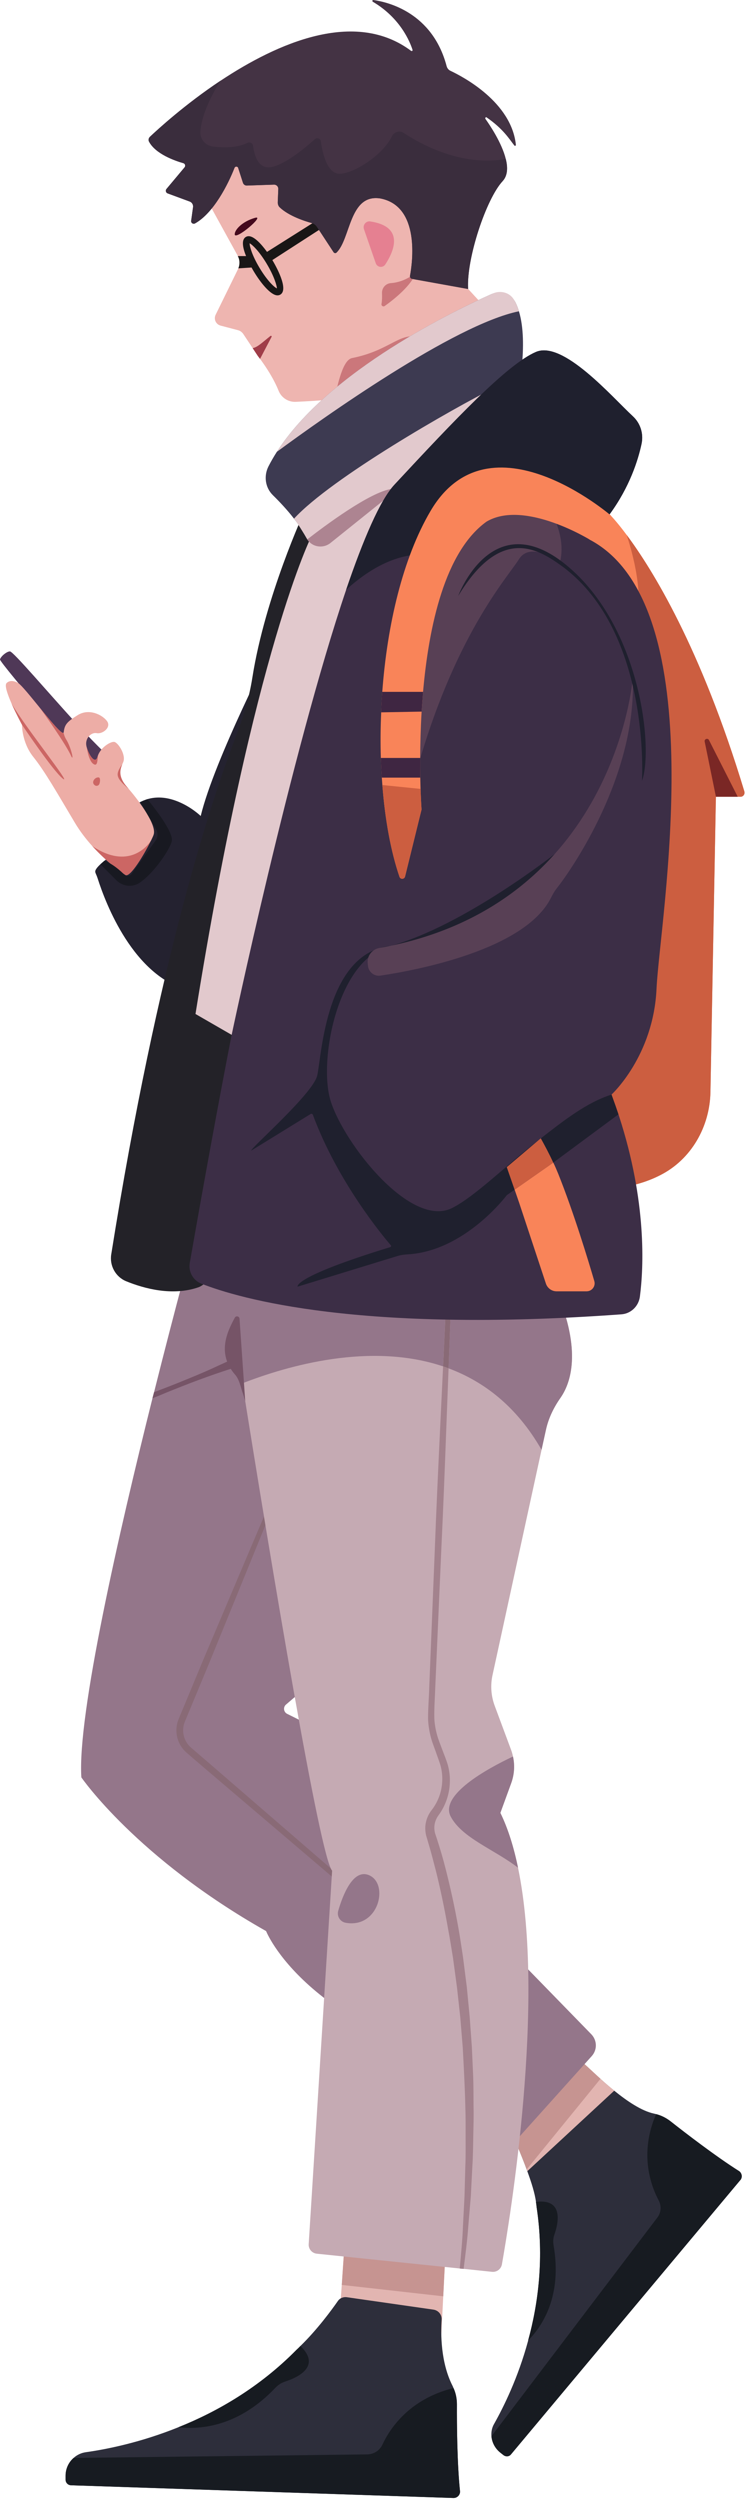 <svg width="141" height="472" viewBox="0 0 141 472" fill="none" xmlns="http://www.w3.org/2000/svg">
<path d="M139.947 411.589L96.565 463.415C96.225 463.84 95.61 463.874 95.169 463.553L94.591 463.094C93.588 462.311 92.991 461.155 92.886 459.979C92.819 459.163 92.972 458.327 93.416 457.596C95.203 454.41 97.912 448.96 99.822 441.928C101.762 434.844 102.87 426.174 101.422 416.707C101.404 416.401 101.355 416.061 101.303 415.737C101.098 414.136 100.434 412.025 99.669 409.947C98.46 406.594 96.945 403.288 96.569 402.147C96.363 401.535 96.516 400.905 96.979 400.461L108.205 389.784C108.835 389.187 109.858 389.173 110.537 389.784C111.525 390.654 113.637 392.746 116.107 394.742C118.524 396.7 121.267 398.558 123.583 399.051C123.736 399.084 123.889 399.118 124.027 399.17C125.031 399.424 125.934 399.886 126.769 400.532C129.53 402.71 135.354 407.172 139.63 409.88C140.241 410.253 140.379 411.074 139.954 411.6L139.947 411.589Z" fill="#2D2E3B"/>
<path d="M104.771 421.94C104.543 422.578 104.521 423.279 104.636 423.962C106.256 433.389 102.626 439.063 99.812 441.917C101.76 434.836 102.861 426.171 101.42 416.695C101.387 416.386 101.35 416.057 101.294 415.729C106.677 415.054 105.498 419.896 104.771 421.944V421.94Z" fill="#171B21"/>
<path d="M139.627 409.865C140.238 410.242 140.38 411.059 139.944 411.585L96.569 463.419C96.222 463.837 95.603 463.878 95.17 463.542L94.596 463.095C93.577 462.3 92.98 461.151 92.891 459.968L124.259 418.669C124.961 417.744 125.054 416.494 124.491 415.439C123.021 412.674 120.775 406.597 124.013 399.155C125.013 399.409 125.927 399.883 126.751 400.524C129.512 402.699 135.336 407.176 139.623 409.869L139.627 409.865Z" fill="#171B21"/>
<path d="M116.108 394.72L99.67 409.929C99.637 409.809 99.584 409.709 99.551 409.589C98.357 406.355 96.928 403.236 96.57 402.128C96.365 401.517 96.518 400.886 96.98 400.442L108.206 389.766C108.837 389.169 109.859 389.154 110.538 389.766C111.15 390.31 112.206 391.314 113.5 392.489C114.284 393.205 115.168 393.97 116.108 394.72Z" fill="#E2B5B1"/>
<path d="M113.5 392.489L99.551 409.589C98.357 406.355 96.928 403.236 96.57 402.128C96.365 401.517 96.518 400.886 96.98 400.442L108.206 389.766C108.837 389.169 109.859 389.154 110.538 389.766C111.15 390.31 112.206 391.314 113.5 392.489Z" fill="#C69491"/>
<path d="M84.358 421.971L83.776 433.554L83.403 441.029L63.969 438.679L64.446 433.569L64.599 431.405L65.196 422.601L84.358 421.971Z" fill="#E2B5B1"/>
<path d="M111.847 388.199L94.152 407.888V391.642C57.531 383.126 50.293 364.597 50.293 364.597C25.8 350.768 15.376 335.578 15.376 335.578C14.611 323.741 22.446 289.459 28.814 264.014C28.915 263.622 29.02 263.23 29.12 262.857C33.209 246.559 36.616 234.159 36.616 234.159L60.803 230.615L65.623 311.938L54.057 321.831C53.479 322.324 53.598 323.245 54.277 323.585L67.887 330.344L88.616 360.337L111.762 384.077C112.87 385.218 112.918 387.005 111.847 388.199Z" fill="#94768A"/>
<path d="M35.812 187.048C25.202 184.407 19.956 170.545 18.471 165.896C18.165 164.942 17.915 164.759 18.027 164.382C18.314 163.416 20.956 161.607 20.956 161.607L22.829 154.795C26.388 149.822 30.611 150.094 33.678 151.355C36.2 152.377 37.935 154.064 37.935 154.064C40.558 143.268 51.679 121.792 51.679 121.792C61.592 121.52 48.579 190.237 35.804 187.055L35.812 187.048Z" fill="#242230"/>
<path d="M139.985 150.43H135.318L135.284 151.896L134.281 206.174C134.161 212.732 130.654 218.913 124.793 221.875C122.271 223.169 119.137 224.139 115.254 224.43C114.623 224.483 113.978 224.497 113.314 224.516C96.928 224.736 99.263 196.281 99.263 196.281L109.907 100.722L115.22 97.111C115.22 97.111 116.447 98.305 118.455 101.01C123.208 107.377 132.438 122.146 140.698 149.445C140.836 149.938 140.478 150.434 139.981 150.434L139.985 150.43Z" fill="#F98459"/>
<path d="M57.53 96.57C57.53 96.57 50.113 112.607 47.7 127.92C47.11 131.669 46.021 135.314 44.655 138.854C40.078 150.746 29.87 181.358 21.024 236.837C20.681 238.982 21.852 241.093 23.863 241.914C27.229 243.283 32.59 244.757 37.514 243.041C45.465 240.273 63.063 183.093 63.063 183.093L72.483 92L77.785 80.603L57.526 96.577L57.53 96.57Z" fill="#232228"/>
<path d="M92.67 59.113C92.67 59.113 82.227 70.252 74.564 73.079C73.303 73.538 71.889 73.93 70.408 74.254C68.33 74.713 66.099 75.056 63.954 75.291C60.786 75.631 57.839 75.784 55.862 75.87C54.467 75.922 53.187 75.086 52.661 73.792C51.724 71.46 50.277 69.312 49.426 68.136C49.325 67.999 49.24 67.864 49.154 67.763C48.881 67.405 48.728 67.2 48.728 67.2L47.758 65.734L45.971 63.044C45.733 62.705 45.393 62.448 45.001 62.347L41.696 61.478C40.793 61.239 40.349 60.251 40.76 59.419L44.983 50.816C45.001 50.764 45.035 50.715 45.05 50.663C45.356 49.913 45.341 49.063 44.949 48.347C44.949 48.313 44.931 48.294 44.916 48.261L38.801 37.174L39.364 27.244L54.269 23.838L79.817 34.753L88.488 54.562L92.677 59.109L92.67 59.113Z" fill="#EEB5B0"/>
<path d="M51.482 49.1L61.932 42.356L61.081 40.867L50.467 47.559C49.329 45.982 47.993 44.594 47.005 44.594C46.807 44.594 46.624 44.642 46.464 44.739C45.557 45.284 45.908 46.862 46.508 48.35H44.945C45.337 49.067 45.356 49.917 45.046 50.667C45.99 50.607 46.926 50.548 47.542 50.507C47.717 50.827 47.87 51.089 47.96 51.238C49.213 53.327 51.142 55.767 52.448 55.767C52.646 55.767 52.828 55.718 52.989 55.621C54.668 54.614 52.034 50.029 51.489 49.123C51.489 49.115 51.482 49.111 51.478 49.104L51.482 49.1ZM49.057 50.578C47.654 48.242 47.176 46.545 47.18 45.933C47.721 46.217 48.993 47.44 50.396 49.775C51.888 52.26 52.336 54.024 52.34 54.453C51.84 54.241 50.519 53.013 49.057 50.578Z" fill="#191616"/>
<path d="M54.04 278.447C54.04 278.447 51.174 285.475 46.88 296.021C44.727 301.292 42.217 307.439 39.527 314.027C38.161 317.314 36.747 320.708 35.315 324.155C35.132 324.607 34.953 324.991 34.807 325.427C34.695 325.774 34.624 326.211 34.617 326.61C34.598 327.427 34.822 328.251 35.251 328.956C35.464 329.307 35.736 329.624 36.042 329.9L37.105 330.818L39.266 332.672C62.24 352.525 85.214 372.375 85.214 372.375L84.684 372.994C84.684 372.994 61.561 353.32 38.437 333.642L36.277 331.788L35.191 330.848C34.796 330.49 34.445 330.079 34.166 329.624C33.606 328.714 33.319 327.647 33.341 326.584C33.356 326.043 33.427 325.543 33.606 324.998C33.759 324.547 33.972 324.081 34.139 323.667C35.576 320.216 36.986 316.821 38.352 313.539C41.127 306.988 43.72 300.87 45.94 295.629C50.391 285.15 53.357 278.163 53.357 278.163L54.043 278.447H54.04Z" fill="#896A76"/>
<path d="M84.36 421.971L83.778 433.554L64.602 431.405L65.198 422.601L84.36 421.971Z" fill="#C69491"/>
<path d="M105.969 263.872C104.656 265.729 103.652 267.789 103.175 270.019L102.358 273.731L93.09 316.273C92.665 318.213 92.818 320.242 93.516 322.096L96.597 330.374C96.75 330.784 96.87 331.209 96.955 331.635C97.329 333.302 97.209 335.059 96.616 336.674L94.571 342.278C96.019 345.239 97.108 348.75 97.91 352.633C103.175 377.925 96.362 419.072 94.862 427.551C94.691 428.42 93.892 429.017 93.004 428.931L87.621 428.368L86.89 428.301L59.86 425.507C58.957 425.406 58.274 424.604 58.345 423.701L62.774 353.193C60.457 350.656 51.361 295.882 45.81 261.175C43.75 248.417 42.183 238.371 41.601 234.625C41.43 233.588 41.348 233.025 41.348 233.025C41.348 233.025 46.048 232.514 52.913 232.189C69.896 231.406 100.112 231.764 105.204 243.806C109.972 255.079 107.879 261.093 105.969 263.868V263.872Z" fill="#C5AAB3"/>
<path d="M97.507 27.334C97.526 27.505 97.321 27.606 97.216 27.472C96.28 26.297 95.138 24.338 91.937 22.141C91.799 22.055 91.665 22.313 91.751 22.447C92.5 23.503 94.851 26.942 95.601 30.027C96.011 31.646 95.959 33.179 95.004 34.201C91.889 37.54 88.124 48.881 88.479 54.569L77.902 52.663C77.629 52.63 77.443 52.372 77.491 52.1C77.95 49.664 79.484 38.917 71.869 37.469C65.974 36.566 66.299 45.117 63.59 47.706C63.437 47.858 63.165 47.806 63.046 47.62L59.893 42.819C59.673 42.479 59.363 42.255 58.99 42.136C57.714 41.797 54.595 40.808 52.857 39.141C52.603 38.902 52.499 38.544 52.499 38.204L52.599 35.682C52.618 35.224 52.241 34.847 51.782 34.865L46.656 35.037C46.332 35.056 46.026 34.832 45.925 34.526L45.041 31.784C44.989 31.411 44.477 31.34 44.325 31.698C43.116 34.798 40.373 40.23 36.863 42.188C36.505 42.375 36.079 42.102 36.132 41.696L36.49 39.107C36.542 38.648 36.285 38.204 35.844 38.051L31.688 36.518C31.349 36.399 31.229 35.973 31.468 35.682L34.893 31.594C35.113 31.322 34.994 30.911 34.654 30.81C33.087 30.366 29.409 29.091 28.166 26.741C27.995 26.435 28.099 26.058 28.353 25.819C29.8 24.458 34.927 19.739 41.691 15.243C41.691 15.243 41.691 15.225 41.709 15.225C52.372 8.156 67.053 1.635 77.7 9.603C77.838 9.704 78.025 9.584 77.973 9.417C77.495 7.917 75.674 3.403 70.478 0.34C70.306 0.24 70.377 -0.018 70.563 0.001C73.253 0.374 81.718 2.318 84.412 12.468C84.513 12.86 84.77 13.199 85.143 13.371C87.527 14.494 96.657 19.265 97.507 27.337V27.334Z" fill="#443344"/>
<path d="M69.603 74.229C67.525 74.688 65.294 75.031 63.148 75.266C63.66 73.893 64.536 67.999 66.54 67.604C74.363 66.048 75.699 62.072 80.314 63.997C81.105 64.325 79.426 66.477 80.571 66.392C83.022 66.205 75.699 70.853 69.603 74.225V74.229Z" fill="#CB777B"/>
<path d="M58.913 101.147C58.913 101.147 48.019 122.47 36.949 191.446L45.325 196.273L74.082 92.302L71.582 86.849L58.913 101.147Z" fill="#E2C9CD"/>
<path d="M78.678 51.369C78.678 51.369 76.802 53.245 73.873 53.454C72.895 53.525 72.16 54.372 72.201 55.349C72.231 56.028 72.22 56.774 72.105 57.39C72.041 57.733 72.429 57.979 72.716 57.774C74.481 56.517 77.802 53.883 78.678 51.365V51.369Z" fill="#CB777B"/>
<path d="M97.811 74.628L91.338 79.448L89.584 80.761L61.752 101.487C60.323 102.543 58.245 102.17 57.376 100.603C56.884 99.719 56.253 98.797 55.57 97.928C54.279 96.249 52.78 94.675 51.575 93.493C50.116 92.06 49.821 89.852 50.754 88.031C51.224 87.117 51.746 86.215 52.317 85.323C62.039 70.155 85.488 58.83 92.871 55.539C94.569 54.782 96.598 55.442 97.434 57.102C97.695 57.617 97.908 58.177 98.083 58.77C99.956 64.903 97.811 74.624 97.811 74.624V74.628Z" fill="#3D3A51"/>
<path d="M93.707 73.076C92.513 75.087 90.028 77.332 89.584 80.757L75.243 92.269L62.368 102.591C60.988 103.613 58.995 103.289 58.078 101.841C58.044 101.808 58.025 101.755 57.992 101.703C57.499 100.819 56.253 98.79 55.574 97.921C62.678 90.206 85.57 77.127 93.711 73.072L93.707 73.076Z" fill="#E2C9CD"/>
<path d="M139.985 150.43H135.318L135.284 151.896L134.28 206.174C134.161 212.732 130.654 218.913 124.793 221.875C122.271 223.17 119.137 224.14 115.253 224.431L101.949 208.763C101.949 208.763 116.716 128.428 119.935 118.789C121.708 113.477 120.189 106.355 118.454 101.01C123.207 107.378 132.437 122.146 140.697 149.445C140.835 149.938 140.477 150.434 139.981 150.434L139.985 150.43Z" fill="#CC5E40"/>
<path d="M105.969 263.872C104.656 265.73 103.653 267.789 103.175 270.02L102.358 273.731C97.676 265.558 91.475 260.839 84.782 258.351L85.327 243.825L84.405 243.791L83.741 257.978C69.997 253.363 54.41 257.825 45.81 261.179C44.874 255.389 43.187 250.245 42.49 245.902C41.673 240.672 41.926 236.673 41.605 234.629L52.914 232.193C69.896 231.41 100.112 231.768 105.205 243.81C109.973 255.083 107.88 261.096 105.969 263.872Z" fill="#94768A"/>
<path d="M46.349 264.532L45.274 248.995C45.252 248.513 44.614 248.36 44.383 248.782C42.883 251.531 40.984 255.597 44.457 259.57C45.285 260.518 45.524 262.092 45.968 263.267L46.349 264.532Z" fill="#765467"/>
<path d="M85.328 243.829L84.783 258.355C84.444 258.217 84.1 258.101 83.746 257.982L84.41 243.795L85.332 243.829H85.328Z" fill="#896A76"/>
<path d="M89.451 403.375C89.418 405.266 89.399 407.157 89.279 409.03L88.988 414.685L88.511 420.307C88.324 423.015 87.966 425.69 87.627 428.38L86.895 428.312C87.134 425.623 87.407 422.93 87.507 420.24L87.798 414.618L87.951 408.996C88.037 407.124 88.004 405.232 88.004 403.36C88.004 401.487 88.022 399.614 87.951 397.738C87.865 393.993 87.66 390.262 87.459 386.513L87 380.929L86.388 375.344L85.638 369.775C85.332 367.936 85.06 366.097 84.702 364.258C84.056 360.579 83.306 356.916 82.404 353.29C81.926 351.466 81.482 349.679 80.937 347.892L80.527 346.497C80.408 345.952 80.355 345.389 80.389 344.83C80.475 343.722 80.881 342.651 81.564 341.782C82.739 340.282 83.456 338.428 83.575 336.503C83.642 335.533 83.556 334.563 83.336 333.623C83.097 332.687 82.691 331.717 82.366 330.744C82.027 329.774 81.616 328.804 81.363 327.729C81.109 326.692 80.952 325.618 80.904 324.544C80.904 322.365 81.09 320.369 81.142 318.276L82.146 293.447C82.452 285.169 82.844 276.891 83.236 268.617L83.747 257.989C84.105 258.109 84.444 258.228 84.784 258.362L84.392 268.666C84.086 276.943 83.762 285.221 83.37 293.495L82.28 318.325C82.213 320.369 82.042 322.514 82.094 324.491C82.146 325.48 82.314 326.468 82.571 327.42C82.81 328.375 83.217 329.311 83.575 330.3C83.933 331.27 84.34 332.206 84.65 333.262C84.941 334.351 85.075 335.44 85.023 336.567C84.955 338.783 84.187 340.976 82.859 342.767C82.4 343.397 82.127 344.162 82.094 344.93C82.075 345.322 82.127 345.695 82.213 346.072L82.639 347.366C83.217 349.153 83.762 350.992 84.224 352.835C85.161 356.498 85.963 360.191 86.627 363.922C86.966 365.78 87.224 367.652 87.511 369.506L88.227 375.128L88.772 380.765L89.182 386.42L89.436 392.075C89.503 393.967 89.488 395.839 89.503 397.731C89.555 399.622 89.485 401.513 89.451 403.386V403.375Z" fill="#A3828D"/>
<path d="M95.004 34.194C91.888 37.533 88.124 48.873 88.478 54.562L77.901 52.656C77.629 52.623 77.443 52.365 77.491 52.093C77.95 49.657 79.483 38.91 71.869 37.462C65.978 36.559 66.299 45.106 63.594 47.695C63.433 47.848 63.169 47.795 63.045 47.613L59.893 42.812C59.665 42.468 59.33 42.222 58.93 42.114C57.617 41.76 54.569 40.775 52.856 39.133C52.603 38.895 52.498 38.536 52.498 38.197L52.599 35.675C52.618 35.22 52.245 34.843 51.786 34.858L46.652 35.03C46.328 35.049 46.022 34.825 45.921 34.519L45.037 31.777C44.984 31.404 44.473 31.333 44.32 31.691C43.112 34.791 40.37 40.223 36.859 42.181C36.501 42.368 36.075 42.095 36.127 41.689L36.486 39.1C36.538 38.641 36.281 38.197 35.84 38.044L31.684 36.511C31.341 36.384 31.229 35.955 31.46 35.675L34.885 31.587C35.105 31.314 34.986 30.904 34.646 30.803C33.08 30.359 29.401 29.084 28.159 26.733C27.987 26.428 28.091 26.051 28.345 25.812C29.793 24.451 34.919 19.732 41.683 15.236C40.134 17.71 38.109 21.526 37.87 24.861C37.769 26.271 38.847 27.498 40.25 27.67C42.101 27.897 44.764 27.976 46.749 26.976C47.215 26.741 47.768 27.017 47.835 27.532C48.047 29.233 48.786 32.064 51.342 31.535C54.024 30.979 57.751 27.864 59.512 26.278C59.923 25.909 60.572 26.148 60.646 26.692C60.945 28.878 61.84 32.963 64.34 32.81C67.187 32.624 72.451 29.132 74.051 25.775C74.458 24.924 75.473 24.559 76.26 25.077C79.591 27.274 87.292 31.486 95.593 30.016C96.003 31.635 95.951 33.168 94.996 34.191L95.004 34.194Z" fill="#3A2D3D"/>
<path d="M75.244 92.269L62.369 102.591C60.988 103.613 58.996 103.289 58.078 101.841C61.145 99.457 69.983 92.814 74.087 92.302C74.531 92.25 74.904 92.235 75.244 92.269Z" fill="#AD8491"/>
<path d="M115.579 206.666C115.646 206.819 115.698 206.99 115.75 207.143C116.161 208.251 116.534 209.322 116.892 210.396C116.944 210.534 116.978 210.668 117.03 210.806C122.26 226.918 121.664 239.299 120.947 244.802C120.708 246.626 119.242 248.036 117.422 248.155C67.977 251.748 45.271 245.193 38.067 242.366C36.5 241.754 35.579 240.116 35.87 238.449C38.645 222.594 41.253 208.423 43.705 195.769C43.705 195.769 54.979 142.189 65.422 111.365C68.675 101.826 71.827 94.47 74.532 91.541C86.031 79.179 95.858 68.79 101.29 66.454C106.416 64.242 115.597 74.866 119.6 78.582C121.033 79.895 121.66 81.853 121.268 83.76C120.604 86.875 119.018 91.933 115.22 97.111C114.575 97.995 114.012 98.73 113.534 99.36C112.564 100.636 111.881 101.419 111.437 101.882C135.247 114.383 124.671 173.972 124.092 186.626C123.529 199.399 115.575 206.669 115.575 206.669L115.579 206.666Z" fill="#3C2E46"/>
<path d="M101.834 215.235L95.786 220.361L97.267 224.617L95.786 225.654C95.786 225.654 87.895 236.248 76.986 236.834C76.363 236.868 75.744 236.954 75.147 237.136L56.254 242.926C56.254 242.926 55.195 241.143 73.752 235.465C73.905 235.417 73.976 235.238 73.871 235.118C72.409 233.421 63.831 223.155 59.134 210.475C59.071 210.303 58.866 210.233 58.713 210.326L47.483 217.242C47.278 216.85 59.134 206.513 59.952 203.089C60.802 199.545 61.5 179.043 74.658 178.517C64.108 179.647 60.019 200.037 62.507 207.909C65.063 216 77.684 232.041 85.5 228.056C89.723 225.912 95.431 220.238 101.834 215.231V215.235Z" fill="#1F202E"/>
<path d="M104.828 161.256C104.828 161.256 87.793 174.674 74.082 178.52H83.931C83.931 178.52 107.559 165.553 104.828 161.256Z" fill="#1F202E"/>
<path d="M119.592 128.13C119.592 128.13 116.201 171.041 71.707 178.983C70.327 179.229 69.353 180.475 69.499 181.87L69.551 182.366C69.674 183.541 70.741 184.377 71.909 184.202C78.621 183.198 99.133 179.375 104.117 169.556C104.438 168.922 104.766 168.306 105.206 167.751C108.143 164.054 120.279 146.446 119.592 128.13Z" fill="#584055"/>
<path d="M121.268 83.756C120.604 86.871 119.019 91.929 115.221 97.107C114.575 97.991 114.012 98.726 113.534 99.356L105.938 92.526L88.907 94.093L82.945 105.008C76.219 103.542 70.07 107.138 65.418 111.361C68.671 101.822 71.824 94.466 74.529 91.537C86.027 79.175 95.854 68.786 101.286 66.45C106.412 64.238 115.594 74.862 119.597 78.578C121.029 79.891 121.656 81.85 121.265 83.756H121.268Z" fill="#1F202E"/>
<path d="M101.953 92.892C102.386 93.944 107.396 99.905 105.837 106.149C105.837 106.149 100.319 102.035 98.088 105.582C95.857 109.13 85.638 120.217 78.397 146.818L75.203 116.367L85.067 94.085L101.953 92.892Z" fill="#584055"/>
<path d="M98.082 58.77C85.8 61.291 61.087 78.865 52.316 85.319C62.173 69.939 86.14 58.512 93.169 55.405C94.583 54.778 96.299 55.211 97.112 56.528C97.519 57.188 97.84 57.945 98.082 58.77Z" fill="#E2C9CD"/>
<path d="M139.44 150.43H135.317L133.187 140.007C133.101 139.515 133.784 139.291 134.004 139.735L139.436 150.43H139.44Z" fill="#7A2725"/>
<path d="M115.49 97.365L111.625 101.979C111.625 101.979 99.142 94.231 91.953 98.488C84.085 104.143 81.051 118.21 79.962 130.625C79.861 131.886 79.775 133.147 79.69 134.356C79.503 137.523 79.436 140.503 79.417 143.111C79.417 144.458 79.417 145.7 79.436 146.823C79.455 147.587 79.469 148.304 79.488 148.953C79.574 151.404 79.675 152.851 79.675 152.851L76.559 165.505C76.421 166.034 75.675 166.068 75.504 165.538C73.885 160.804 72.78 154.809 72.269 148.218C72.236 147.759 72.202 147.282 72.168 146.823C72.082 145.595 72.03 144.353 71.982 143.111C71.896 140.302 71.915 137.407 72.049 134.494V134.356C72.082 133.113 72.168 131.867 72.254 130.625C73.176 118.057 76.104 105.419 81.383 96.462C92.539 77.523 115.502 97.365 115.502 97.365H115.49Z" fill="#F98459"/>
<path d="M79.963 130.625C79.863 131.886 79.777 133.147 79.691 134.355L72.043 134.493V134.355C72.076 133.113 72.162 131.867 72.248 130.625H79.963Z" fill="#3F2642"/>
<path d="M79.434 146.819H72.163C72.077 145.592 72.025 144.35 71.977 143.107H79.419C79.419 144.454 79.419 145.696 79.438 146.819H79.434Z" fill="#3F2642"/>
<path d="M102.225 214.925C102.14 214.992 102.039 215.063 101.953 215.13L102.225 214.91V214.929V214.925Z" fill="#F98459"/>
<path d="M110.876 243.809H105.205C104.283 243.809 103.466 243.212 103.179 242.343L98.139 227.134L97.269 224.613L104.578 219.502C104.918 220.2 105.224 220.916 105.515 221.632C108.428 228.888 111.185 237.964 112.327 241.866C112.618 242.836 111.883 243.806 110.88 243.806L110.876 243.809Z" fill="#F98459"/>
<path d="M86.947 470.287C87.033 471.018 86.436 471.649 85.705 471.634L13.417 469.231C12.838 469.213 12.395 468.739 12.395 468.176V467.426C12.395 466.098 12.973 464.889 13.909 464.072C14.54 463.494 15.357 463.102 16.26 462.983C20.125 462.438 26.512 461.177 33.701 458.283C40.958 455.388 48.998 450.807 56.049 443.652C56.288 443.432 56.541 443.193 56.78 442.936C59.966 439.836 62.69 436.124 63.85 434.453C64.223 433.908 64.872 433.636 65.536 433.722L81.937 436.072C82.858 436.21 83.537 437.027 83.47 437.963C83.299 440.619 83.284 446.036 85.53 450.445C85.597 450.583 85.668 450.736 85.716 450.87C86.16 451.84 86.362 452.881 86.362 453.952C86.343 457.563 86.395 465.106 86.94 470.283L86.947 470.287Z" fill="#2D2E3B"/>
<path d="M53.823 449.68C53.133 449.9 52.529 450.322 52.029 450.848C45.138 458.115 37.96 458.756 33.699 458.282C40.956 455.388 48.995 450.807 56.047 443.652C56.285 443.432 56.539 443.193 56.778 442.936C60.889 446.871 56.024 448.975 53.819 449.676L53.823 449.68Z" fill="#171B21"/>
<path d="M86.947 470.287C87.033 471.018 86.436 471.649 85.705 471.634L13.417 469.231C12.838 469.213 12.395 468.739 12.395 468.176V467.426C12.395 466.098 12.973 464.889 13.909 464.072L69.405 463.401C70.647 463.386 71.763 462.673 72.285 461.547C73.651 458.607 77.303 452.952 85.716 450.874C86.16 451.844 86.362 452.885 86.362 453.955C86.343 457.566 86.395 465.109 86.94 470.287H86.947Z" fill="#171B21"/>
<path d="M51.328 63.608L49.149 67.764C48.877 67.406 48.724 67.201 48.724 67.201L47.754 65.734C48.709 65.548 49.645 64.593 51.108 63.437C51.246 63.336 51.414 63.47 51.328 63.608Z" fill="#A03D49"/>
<path d="M68.793 43.274L71.017 49.69C71.3 50.507 72.364 50.637 72.834 49.917C74.464 47.422 76.509 42.781 69.972 41.804C69.174 41.684 68.521 42.49 68.793 43.274Z" fill="#E58091"/>
<path d="M44.363 44.229C44.363 43.378 45.77 41.819 48.214 41.125C50.224 40.554 44.363 45.531 44.363 44.229Z" fill="#44091D"/>
<path d="M79.671 152.851L76.556 165.505C76.418 166.034 75.672 166.068 75.5 165.538C73.881 160.804 72.777 154.809 72.266 148.218L79.489 148.949C79.574 151.4 79.675 152.847 79.675 152.847L79.671 152.851Z" fill="#CC5E40"/>
<path d="M104.575 219.51L97.266 224.62L95.785 220.364L101.833 215.239C101.866 215.205 101.919 215.171 101.952 215.138C102.038 215.071 102.139 215 102.225 214.933C102.922 216.193 103.791 217.794 104.575 219.514V219.51Z" fill="#CC5E40"/>
<path d="M116.892 210.396L104.577 219.506C103.793 217.786 102.924 216.186 102.227 214.925C106.502 211.605 110.912 208.128 115.579 206.666C115.646 206.819 115.699 206.991 115.751 207.143C116.161 208.251 116.534 209.322 116.892 210.396Z" fill="#1F202E"/>
<path d="M86.594 112.536C86.594 112.536 92.981 95.186 107.031 106.683C121.081 118.18 123.551 141.346 121.339 147.449C121.339 147.449 123.073 119.43 106.359 107C101.95 103.807 94.786 98.98 86.59 112.536H86.594Z" fill="#1F202E"/>
<path d="M97.915 352.637C93.453 349.198 87.371 347.053 85.208 343.016C82.995 338.913 92.106 333.922 96.96 331.639C97.333 333.306 97.213 335.063 96.62 336.678L94.576 342.282C96.023 345.244 97.113 348.754 97.915 352.637Z" fill="#94768A"/>
<path d="M44.721 258.101C44.721 258.101 43.613 258.426 41.96 258.985C40.307 259.53 38.128 260.313 35.983 261.13C33.819 261.966 31.674 262.816 30.073 263.499C29.596 263.686 29.171 263.857 28.812 264.01C28.913 263.619 29.018 263.227 29.118 262.854C29.305 262.768 29.51 262.701 29.73 262.615C31.349 262.018 33.495 261.168 35.64 260.284C37.785 259.414 39.897 258.497 41.464 257.747C43.049 257.049 44.086 256.52 44.086 256.52L44.717 258.105L44.721 258.101Z" fill="#765467"/>
<path d="M65.349 363.033C64.293 362.847 63.629 361.795 63.927 360.769C64.744 357.945 66.707 352.719 69.773 354.054C73.571 355.711 71.579 364.13 65.349 363.033Z" fill="#94768A"/>
<path d="M1.888 122.993C1.314 122.952 0.124 123.937 0.001 124.511C-0.123 125.086 18.811 147.017 18.811 147.017L21.852 144.1C21.852 144.1 18.386 140.921 14.457 136.624C9.011 130.666 2.534 123.038 1.888 122.989V122.993Z" fill="#4F3857"/>
<path d="M29.026 157.641C28.926 157.913 28.754 158.271 28.553 158.696C28.553 158.696 28.519 158.749 28.467 158.831C27.224 161.36 24.576 165.754 23.71 165.198C22.979 164.736 20.196 162.789 17.446 159.748C16.278 158.458 15.103 156.947 14.118 155.283C10.79 149.699 8.481 145.636 6.291 142.905C4.101 140.171 4.153 136.829 4.153 136.829C4.153 136.829 3.067 134.825 2.183 132.837C1.433 131.121 0.825 129.409 1.232 128.984C2.097 128.085 3.47 128.984 3.47 128.984C4.097 129.405 5.75 131.449 7.447 133.531L7.503 133.606C9.593 136.165 11.716 138.735 12.01 138.336C12.029 138.313 12.04 138.283 12.044 138.239C12.212 136.81 12.637 136.288 14.726 134.993C16.816 133.721 19.278 134.911 20.207 136.116C21.125 137.325 19.375 138.645 18.289 138.425C17.185 138.205 16.051 139.451 16.323 140.809C16.334 140.861 16.345 140.917 16.357 140.969C16.357 140.969 16.357 140.981 16.368 141.007C16.722 142.398 17.972 144.472 18.442 142.853C18.468 142.76 18.498 142.674 18.535 142.588C18.535 142.588 18.535 142.581 18.535 142.577C19.143 141.033 20.89 140.007 21.565 140.07C22.277 140.123 23.926 142.581 23.262 143.961C23.21 144.077 23.162 144.178 23.109 144.301C22.565 145.539 22.43 146.811 24.027 148.613C24.128 148.729 24.232 148.852 24.348 148.986L24.4 149.038C26.303 151.247 29.735 155.846 29.019 157.644L29.026 157.641Z" fill="#EDADA6"/>
<path d="M11.88 147.017C10.03 145.592 4.153 136.833 4.153 136.833C4.153 136.833 3.068 134.829 2.184 132.845C2.202 132.863 2.217 132.897 2.236 132.931C4.784 137.295 13.745 148.445 11.88 147.02V147.017Z" fill="#CC6664"/>
<path d="M18.621 146.774C19.039 146.789 18.923 147.733 18.759 148.061C18.595 148.389 18.076 148.553 17.718 148.061C17.36 147.569 17.908 146.748 18.621 146.774Z" fill="#CC6664"/>
<path d="M24.359 148.986C23.069 147.882 22.289 147.084 22.236 146.285C22.184 145.453 23.121 144.301 23.121 144.301C22.576 145.539 22.442 146.811 24.038 148.613C24.139 148.733 24.244 148.852 24.359 148.986Z" fill="#CC6664"/>
<path d="M28.466 158.831C27.228 161.36 24.579 165.758 23.713 165.199C22.982 164.74 20.199 162.789 17.449 159.749C24.273 164.315 27.892 159.682 28.466 158.831Z" fill="#CC6664"/>
<path d="M13.507 142.862C12.474 140.493 8.06 134.367 7.512 133.606C9.601 136.166 11.724 138.736 12.018 138.337C12.108 138.766 12.265 139.221 12.526 139.639C13.399 141.026 14.026 143.757 13.507 142.862Z" fill="#CC6664"/>
<path d="M18.543 142.592C18.379 143.208 18.554 144.909 17.606 144.208C16.733 143.559 16.439 141.294 16.379 141.011C16.733 142.402 17.983 144.476 18.453 142.857C18.479 142.764 18.509 142.678 18.547 142.592H18.543Z" fill="#CC6664"/>
<path d="M19.753 162.505C20.674 162.863 21.95 163.613 23.498 165.128C23.909 165.519 24.573 165.452 24.894 164.99L29.423 158.67C29.848 158.073 29.882 157.256 29.509 156.611L26.509 151.433L27.856 150.889C29.27 152.608 32.814 157.156 32.471 158.808C32.165 160.256 29.236 164.717 26.409 166.661C25.028 167.597 23.155 167.377 21.98 166.183L18.98 163.184L19.745 162.501L19.753 162.505Z" fill="#181921"/>
</svg>
